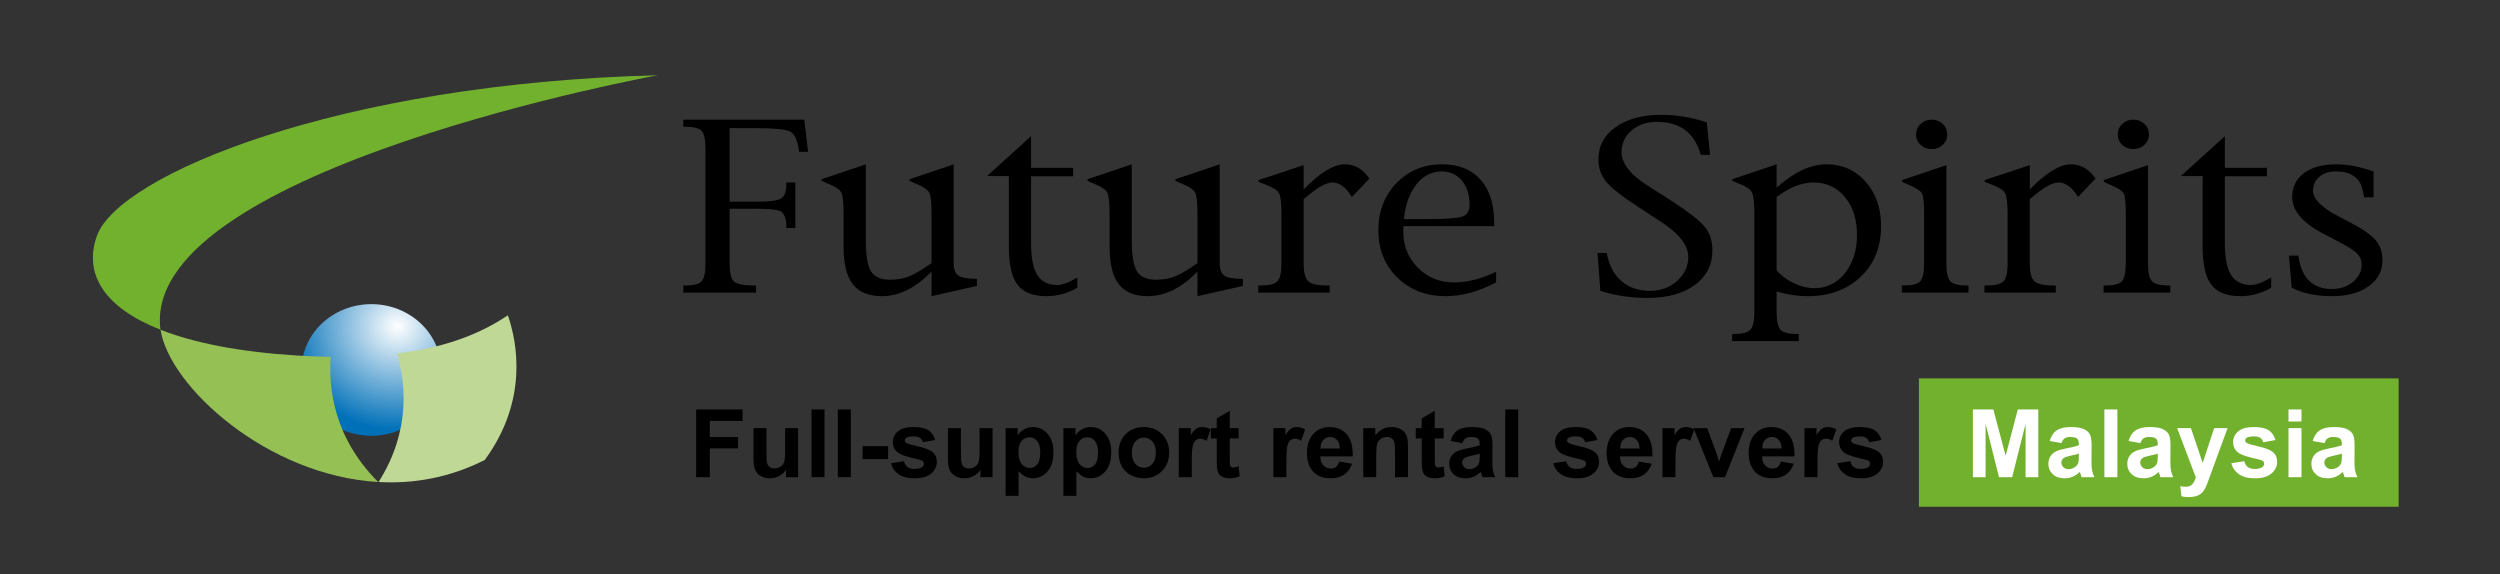 <?xml version="1.0" encoding="utf-8"?>
<!-- Generator: Adobe Illustrator 16.0.0, SVG Export Plug-In . SVG Version: 6.00 Build 0)  -->
<!DOCTYPE svg PUBLIC "-//W3C//DTD SVG 1.1//EN" "http://www.w3.org/Graphics/SVG/1.1/DTD/svg11.dtd">
<svg version="1.1" id="レイヤー_1" xmlns="http://www.w3.org/2000/svg" xmlns:xlink="http://www.w3.org/1999/xlink" x="0px"
	 y="0px" width="370px" height="85px" viewBox="0 0 370 85" enable-background="new 0 0 370 85" xml:space="preserve">
<rect x="0" y="0" width="370" height="85" fill="#333333" stroke="none"/>
<g>
	<path d="M107.985,30.894v8.056c0,1.412,0.217,2.323,0.639,2.714c0.44,0.383,1.434,0.588,3.001,0.588h0.276v1.057h-10.77v-1.057
		h0.313c1.224,0,2.025-0.218,2.405-0.635c0.38-0.425,0.561-1.306,0.561-2.667V22.062c0-1.377-0.181-2.27-0.555-2.682
		c-0.373-0.414-1.175-0.615-2.411-0.615h-0.313V17.71h17.905l0.561,4.755h-1.332l-0.047-0.352c-0.211-1.459-0.657-2.348-1.326-2.668
		c-0.645-0.322-2.369-0.481-5.147-0.481h-3.761v10.885h3.99c1.875,0,3.08-0.158,3.61-0.456c0.53-0.31,0.795-1.006,0.795-2.097
		v-0.289h1.332v6.737h-1.332v-0.252c0-0.985-0.222-1.682-0.668-2.104c-0.337-0.319-1.579-0.494-3.737-0.494H107.985z"/>
	<path d="M137.866,40.181c-1.175,1.223-2.375,2.132-3.61,2.742c-1.223,0.606-2.477,0.908-3.766,0.908
		c-1.941,0-3.375-0.592-4.273-1.77c-0.916-1.172-1.368-3.013-1.368-5.53v-4.857c0-1.666-0.109-2.72-0.332-3.171
		c-0.224-0.437-0.862-0.873-1.923-1.294l-0.994-0.435v-0.258l6.539-2.2v11.113c0,2.402,0.265,3.993,0.802,4.782
		c0.536,0.784,1.458,1.187,2.784,1.187c1.066,0,2.013-0.168,2.845-0.505c0.825-0.328,1.922-0.979,3.296-1.95v-7.32
		c0-1.63-0.115-2.668-0.337-3.119c-0.235-0.437-0.868-0.873-1.922-1.294l-0.994-0.435v-0.258l6.532-2.2v14.698
		c0,0.872,0.235,1.468,0.699,1.775c0.458,0.319,1.326,0.471,2.604,0.471h0.132v1.052l-6.714,1.518V40.181z"/>
	<path d="M159.448,41.061v1.522c-1.446,0.832-2.965,1.248-4.567,1.248c-2.001,0-3.436-0.561-4.286-1.688
		c-0.862-1.13-1.284-3.031-1.284-5.683V26.055h-3.225l6.509-5.906v4.688h6.226v1.253h-6.226v9.854c0,2.186,0.307,3.765,0.922,4.75
		c0.621,0.986,1.604,1.489,2.959,1.489C157.194,42.183,158.194,41.814,159.448,41.061"/>
	<path d="M177.227,40.181c-1.169,1.223-2.374,2.132-3.604,2.742c-1.235,0.606-2.489,0.908-3.767,0.908
		c-1.94,0-3.375-0.592-4.279-1.77c-0.91-1.172-1.356-3.013-1.356-5.53v-4.857c0-1.666-0.121-2.72-0.337-3.171
		c-0.224-0.437-0.869-0.873-1.929-1.294l-0.994-0.435v-0.258l6.539-2.2v11.113c0,2.402,0.271,3.993,0.807,4.782
		c0.53,0.784,1.453,1.187,2.778,1.187c1.067,0,2.019-0.168,2.845-0.505c0.838-0.328,1.928-0.979,3.296-1.95v-7.32
		c0-1.63-0.114-2.668-0.337-3.119c-0.235-0.437-0.868-0.873-1.923-1.294l-0.994-0.435v-0.258l6.545-2.2v14.698
		c0,0.872,0.229,1.468,0.693,1.775c0.458,0.319,1.326,0.471,2.598,0.471h0.139v1.052l-6.721,1.518V40.181z"/>
	<path d="M192.939,29.473v9.477c0,1.371,0.229,2.266,0.687,2.681c0.452,0.416,1.423,0.622,2.898,0.622h0.265v1.057h-10.57v-1.057
		h0.32c1.289,0,2.127-0.208,2.525-0.634c0.392-0.418,0.59-1.305,0.59-2.668v-7.275c0-1.619-0.121-2.646-0.355-3.077
		c-0.229-0.428-0.898-0.862-1.995-1.274l-1.048-0.411v-0.264l6.684-2.21v3.599c1.217-1.253,2.332-2.185,3.344-2.803
		c1.025-0.619,1.936-0.918,2.755-0.918c1.458,0,2.67,0.708,3.634,2.109l-2.591,2.729c-0.881-1.429-1.839-2.148-2.869-2.148
		c-0.929,0-2.224,0.729-3.905,2.171C193.258,29.204,193.131,29.315,192.939,29.473"/>
	<path d="M209.633,27.272c1.03-1.271,2.278-1.902,3.767-1.902c1.206,0,2.193,0.444,2.959,1.365c0.76,0.917,1.14,2.097,1.14,3.538
		c0,0.938-0.35,1.521-1.049,1.775c-0.705,0.247-2.375,0.373-5.015,0.373h-3.658C208.006,30.258,208.62,28.553,209.633,27.272
		 M215.201,41.793c-2.133,0-3.917-0.72-5.352-2.167c-1.439-1.44-2.163-3.236-2.163-5.371c0-0.146,0-0.4,0.023-0.792h13.428V32.94
		c0-2.718-0.669-4.827-2.024-6.354c-1.356-1.522-3.236-2.269-5.672-2.269c-2.706,0-4.954,0.92-6.75,2.772
		c-1.802,1.862-2.693,4.186-2.693,6.999c0,2.825,0.935,5.166,2.814,6.998c1.862,1.833,4.248,2.746,7.147,2.746
		c2.411,0,4.899-0.675,7.468-2.038v-1.587C219.306,41.261,217.227,41.793,215.201,41.793"/>
	<path d="M236.855,43.047l-0.422-5.61h1.362l0.055,0.268c0.349,1.703,1.072,3.022,2.188,3.951c1.103,0.928,2.507,1.392,4.213,1.392
		c1.536,0,2.862-0.495,3.965-1.474c1.091-0.986,1.651-2.166,1.651-3.552c0-1.739-1.416-3.52-4.249-5.337l-2.693-1.754
		c-2.622-1.685-4.333-3.008-5.135-3.951c-0.813-0.934-1.224-2.069-1.224-3.398c0-1.983,0.855-3.577,2.567-4.78
		c1.712-1.208,3.978-1.811,6.768-1.811c2.2,0,4.425,0.368,6.702,1.114l0.482,4.82h-1.362l-0.09-0.264
		c-0.935-3.082-3.08-4.625-6.431-4.625c-1.501,0-2.742,0.429-3.725,1.266c-0.988,0.847-1.482,1.917-1.482,3.213
		c0,1.636,1.217,3.235,3.634,4.809l3.894,2.491c2.416,1.573,4.02,2.823,4.778,3.755c0.754,0.922,1.134,2.08,1.134,3.48
		c0,2.149-0.874,3.857-2.616,5.135c-1.747,1.28-4.085,1.91-7.026,1.91C241.346,44.095,239.031,43.743,236.855,43.047"/>
	<path d="M265.742,27.541c0.916-0.352,1.809-0.533,2.663-0.533c1.893,0,3.437,0.719,4.635,2.153c1.2,1.435,1.796,3.298,1.796,5.584
		c0,2.305-0.596,4.188-1.777,5.677c-1.188,1.478-2.7,2.228-4.526,2.228c-0.994,0-2.001-0.245-3.025-0.73
		c-1.03-0.482-1.886-1.121-2.567-1.92V29.155C263.898,28.438,264.832,27.902,265.742,27.541 M265.254,43.662
		c0.771,0.112,1.531,0.169,2.278,0.169c3.218,0,5.846-0.961,7.853-2.872c2.008-1.911,3.014-4.406,3.014-7.48
		c0-2.657-0.754-4.854-2.284-6.58c-1.513-1.723-3.454-2.582-5.804-2.582c-1.151,0-2.345,0.277-3.58,0.848
		c-1.224,0.577-2.483,1.444-3.791,2.59v-3.438l-6.551,2.2v0.258l1.049,0.435c1.012,0.385,1.627,0.812,1.856,1.286
		c0.234,0.46,0.354,1.486,0.354,3.062v14.587c0,1.352-0.198,2.242-0.608,2.66c-0.397,0.426-1.229,0.634-2.525,0.634h-0.156v1.054
		h9.859v-1.054h-0.223c-1.254,0-2.073-0.208-2.478-0.634c-0.385-0.418-0.578-1.309-0.578-2.66v-3.001
		C263.717,43.367,264.488,43.546,265.254,43.662"/>
	<path d="M288.065,24.439V38.95c0,1.361,0.181,2.242,0.572,2.667c0.386,0.417,1.193,0.635,2.423,0.635h0.277v1.057h-9.865v-1.057
		h0.367c1.199,0,1.977-0.208,2.362-0.634c0.374-0.418,0.566-1.305,0.566-2.668v-7.247c0-1.662-0.108-2.683-0.302-3.067
		c-0.204-0.378-0.886-0.819-2.037-1.31l-0.916-0.413v-0.264L288.065,24.439z M285.89,22.062c-0.663,0-1.206-0.209-1.646-0.624
		c-0.446-0.417-0.663-0.921-0.663-1.546c0-0.609,0.217-1.121,0.663-1.543c0.439-0.425,0.982-0.639,1.646-0.639
		c0.65,0,1.193,0.214,1.645,0.639c0.44,0.422,0.657,0.934,0.657,1.543c0,0.625-0.217,1.129-0.657,1.546
		C287.083,21.854,286.54,22.062,285.89,22.062"/>
	<path d="M300.408,29.473v9.477c0,1.371,0.229,2.266,0.681,2.681c0.452,0.416,1.423,0.622,2.905,0.622h0.266v1.057h-10.565v-1.057
		h0.313c1.29,0,2.121-0.208,2.52-0.634c0.397-0.418,0.596-1.305,0.596-2.668v-7.275c0-1.619-0.12-2.646-0.355-3.077
		c-0.229-0.428-0.892-0.862-1.995-1.274l-1.042-0.411v-0.264l6.678-2.21v3.599c1.217-1.253,2.339-2.185,3.351-2.803
		c1.019-0.619,1.935-0.918,2.736-0.918c1.465,0,2.676,0.708,3.646,2.109l-2.592,2.729c-0.874-1.429-1.832-2.148-2.868-2.148
		c-0.923,0-2.23,0.729-3.906,2.171C300.733,29.204,300.606,29.315,300.408,29.473"/>
	<path d="M317.903,24.439V38.95c0,1.361,0.193,2.242,0.585,2.667c0.386,0.417,1.188,0.635,2.429,0.635h0.283v1.057h-9.871v-1.057
		h0.349c1.206,0,2.002-0.208,2.376-0.634c0.373-0.418,0.565-1.305,0.565-2.668v-7.247c0-1.662-0.108-2.683-0.307-3.067
		c-0.2-0.378-0.887-0.819-2.044-1.31l-0.91-0.413v-0.264L317.903,24.439z M315.734,22.062c-0.657,0-1.193-0.209-1.646-0.624
		c-0.44-0.417-0.663-0.921-0.663-1.546c0-0.609,0.223-1.121,0.663-1.543c0.452-0.425,0.988-0.639,1.646-0.639
		c0.645,0,1.199,0.214,1.639,0.639c0.446,0.422,0.669,0.934,0.669,1.543c0,0.625-0.223,1.129-0.669,1.546
		C316.934,21.854,316.379,22.062,315.734,22.062"/>
	<path d="M336.135,41.061v1.522c-1.452,0.832-2.982,1.248-4.574,1.248c-2.001,0-3.43-0.561-4.285-1.688
		c-0.868-1.13-1.29-3.031-1.29-5.683V26.055h-3.218l6.509-5.906v4.688h6.227v1.253h-6.227v9.854c0,2.186,0.308,3.765,0.922,4.75
		c0.614,0.986,1.609,1.489,2.947,1.489C333.875,42.183,334.869,41.814,336.135,41.061"/>
	<path d="M339.179,42.583l-0.423-4.751h1.399l0.061,0.328c0.494,3.079,2.134,4.616,4.924,4.616c1.199,0,2.242-0.355,3.104-1.057
		c0.855-0.714,1.283-1.571,1.283-2.559c0-0.612-0.211-1.164-0.657-1.624c-0.445-0.468-1.519-1.137-3.212-2.011l-1.664-0.858
		c-3.17-1.632-4.749-3.474-4.749-5.493c0-1.495,0.585-2.688,1.741-3.556c1.17-0.871,2.755-1.301,4.744-1.301
		c1.682,0,3.537,0.34,5.551,1.054v3.819h-1.398l-0.055-0.31c-0.084-0.531-0.198-0.977-0.331-1.36
		c-0.145-0.376-0.337-0.712-0.597-0.998c-0.271-0.292-0.639-0.551-1.115-0.795c-0.482-0.247-1.187-0.356-2.121-0.356
		c-0.971,0-1.778,0.263-2.398,0.792c-0.628,0.531-0.935,1.217-0.935,2.055c0,1.218,1.224,2.475,3.694,3.761l1.839,0.961
		c1.802,0.941,3.043,1.805,3.73,2.601c0.681,0.802,1.013,1.791,1.013,2.95c0,1.608-0.682,2.907-2.056,3.875
		c-1.356,0.976-3.164,1.465-5.4,1.465C342.789,43.831,340.801,43.415,339.179,42.583"/>
</g>
<rect x="284" y="56" fill="#72B12D" width="71" height="19"/>
<g>
	<path fill="#72B12D" d="M97.325,11.14c-47.096,1.173-79.792,14.745-82.991,23.79c-2.007,5.673,1.164,10.62,9.426,13.875
		c-0.037-0.249-0.07-0.495-0.081-0.731C22.217,24.852,97.325,11.14,97.325,11.14"/>
	<g>
		<g>
			<defs>
				<path id="SVGID_1_" d="M44.624,54.751c0,5.38,4.627,9.74,10.336,9.74c5.703,0,10.331-4.36,10.331-9.74
					c0-5.382-4.628-9.739-10.331-9.739C49.25,45.012,44.624,49.369,44.624,54.751"/>
			</defs>
			<clipPath id="SVGID_2_">
				<use xlink:href="#SVGID_1_"  overflow="visible"/>
			</clipPath>
			
				<radialGradient id="SVGID_3_" cx="-110.17" cy="465.672" r="0.233" gradientTransform="matrix(70.19 0 0 -66.158 7791.656 30856.008)" gradientUnits="userSpaceOnUse">
				<stop  offset="0" style="stop-color:#FFFFFF"/>
				<stop  offset="1" style="stop-color:#0070B8"/>
			</radialGradient>
			<rect x="44.624" y="45.012" clip-path="url(#SVGID_2_)" fill="url(#SVGID_3_)" width="20.667" height="19.479"/>
		</g>
		<path fill="#94C054" d="M48.956,52.806c-1.598-0.02-3.273-0.081-5.058-0.19c-8.504-0.537-15.224-1.874-20.138-3.812
			c1.295,8.368,15.732,21.583,32.216,22.534C49.143,64.548,48.624,56.885,48.956,52.806"/>
		<path fill="#C0D896" d="M75.166,46.673c-3.311,2.186-8.135,4.623-16.4,5.643c1.197,4.022,2.163,11.322-2.741,19.021
			c5.152,0.291,10.507-0.622,15.724-3.265C78.234,59.21,76.531,50.611,75.166,46.673"/>
	</g>
</g>
<g>
	<path d="M103.031,70.625V60.604h6.87v1.695h-4.847v2.372h4.184v1.695h-4.184v4.259H103.031z"/>
	<path d="M116.334,70.625v-1.087c-0.264,0.388-0.612,0.692-1.042,0.916s-0.885,0.335-1.364,0.335c-0.488,0-0.925-0.107-1.312-0.321
		s-0.667-0.515-0.841-0.902s-0.26-0.923-0.26-1.606v-4.594h1.921v3.336c0,1.021,0.035,1.646,0.106,1.877
		c0.071,0.229,0.199,0.412,0.386,0.547c0.187,0.134,0.424,0.201,0.711,0.201c0.328,0,0.622-0.09,0.882-0.27
		c0.26-0.181,0.438-0.404,0.533-0.67c0.096-0.268,0.144-0.92,0.144-1.959v-3.062h1.921v7.26H116.334z"/>
	<path d="M120.107,70.625V60.604h1.921v10.021H120.107z"/>
	<path d="M123.997,70.625V60.604h1.921v10.021H123.997z"/>
	<path d="M127.668,67.952v-1.921h3.773v1.921H127.668z"/>
	<path d="M131.872,68.554l1.928-0.294c0.082,0.374,0.249,0.657,0.499,0.852c0.25,0.193,0.602,0.29,1.053,0.29
		c0.497,0,0.871-0.091,1.121-0.273c0.168-0.128,0.253-0.299,0.253-0.513c0-0.146-0.045-0.267-0.137-0.362
		c-0.096-0.091-0.31-0.176-0.643-0.253c-1.549-0.342-2.532-0.654-2.946-0.937c-0.574-0.392-0.861-0.937-0.861-1.634
		c0-0.629,0.249-1.157,0.745-1.586s1.267-0.643,2.311-0.643c0.994,0,1.732,0.162,2.215,0.485s0.816,0.802,0.998,1.436l-1.812,0.335
		c-0.078-0.282-0.225-0.499-0.441-0.649s-0.525-0.226-0.926-0.226c-0.506,0-0.868,0.07-1.087,0.212
		c-0.146,0.101-0.219,0.23-0.219,0.39c0,0.137,0.064,0.253,0.191,0.349c0.173,0.128,0.771,0.308,1.794,0.54s1.737,0.518,2.143,0.854
		c0.401,0.342,0.602,0.818,0.602,1.429c0,0.665-0.278,1.237-0.834,1.716s-1.378,0.718-2.468,0.718c-0.989,0-1.771-0.2-2.348-0.602
		S132.05,69.242,131.872,68.554z"/>
	<path d="M145.113,70.625v-1.087c-0.264,0.388-0.612,0.692-1.042,0.916s-0.885,0.335-1.364,0.335c-0.488,0-0.925-0.107-1.312-0.321
		s-0.667-0.515-0.841-0.902s-0.26-0.923-0.26-1.606v-4.594h1.921v3.336c0,1.021,0.035,1.646,0.106,1.877
		c0.071,0.229,0.199,0.412,0.386,0.547c0.187,0.134,0.424,0.201,0.711,0.201c0.328,0,0.622-0.09,0.882-0.27
		c0.26-0.181,0.438-0.404,0.533-0.67c0.096-0.268,0.144-0.92,0.144-1.959v-3.062h1.921v7.26H145.113z"/>
	<path d="M148.832,63.365h1.791v1.066c0.232-0.364,0.547-0.661,0.943-0.889s0.836-0.342,1.319-0.342c0.843,0,1.559,0.33,2.146,0.991
		s0.882,1.581,0.882,2.762c0,1.212-0.296,2.154-0.889,2.827c-0.592,0.672-1.31,1.008-2.153,1.008c-0.401,0-0.765-0.08-1.09-0.239
		s-0.669-0.433-1.029-0.82v3.657h-1.921V63.365z M150.732,66.872c0,0.815,0.162,1.419,0.485,1.808
		c0.324,0.391,0.718,0.585,1.183,0.585c0.447,0,0.818-0.179,1.114-0.536c0.296-0.358,0.444-0.945,0.444-1.761
		c0-0.761-0.153-1.326-0.458-1.695s-0.684-0.554-1.135-0.554c-0.469,0-0.859,0.182-1.169,0.543
		C150.887,65.625,150.732,66.161,150.732,66.872z"/>
	<path d="M157.384,63.365h1.791v1.066c0.232-0.364,0.547-0.661,0.943-0.889s0.836-0.342,1.319-0.342c0.843,0,1.559,0.33,2.146,0.991
		s0.882,1.581,0.882,2.762c0,1.212-0.296,2.154-0.889,2.827c-0.592,0.672-1.31,1.008-2.153,1.008c-0.401,0-0.765-0.08-1.09-0.239
		s-0.669-0.433-1.029-0.82v3.657h-1.921V63.365z M159.284,66.872c0,0.815,0.162,1.419,0.485,1.808
		c0.324,0.391,0.718,0.585,1.183,0.585c0.447,0,0.818-0.179,1.114-0.536c0.296-0.358,0.444-0.945,0.444-1.761
		c0-0.761-0.153-1.326-0.458-1.695s-0.684-0.554-1.135-0.554c-0.469,0-0.859,0.182-1.169,0.543
		C159.439,65.625,159.284,66.161,159.284,66.872z"/>
	<path d="M165.546,66.893c0-0.638,0.157-1.256,0.472-1.853s0.76-1.053,1.336-1.367s1.22-0.472,1.931-0.472
		c1.098,0,1.999,0.356,2.7,1.07c0.702,0.713,1.053,1.614,1.053,2.703c0,1.099-0.354,2.009-1.063,2.73
		c-0.708,0.723-1.601,1.084-2.676,1.084c-0.666,0-1.3-0.15-1.904-0.451s-1.063-0.742-1.377-1.322
		C165.703,68.434,165.546,67.727,165.546,66.893z M167.515,66.995c0,0.72,0.171,1.271,0.513,1.654s0.763,0.574,1.265,0.574
		s0.922-0.191,1.261-0.574s0.509-0.938,0.509-1.668c0-0.711-0.17-1.258-0.509-1.641s-0.76-0.574-1.261-0.574
		s-0.923,0.191-1.265,0.574S167.515,66.275,167.515,66.995z"/>
	<path d="M176.381,70.625h-1.921v-7.26h1.784v1.032c0.305-0.487,0.58-0.809,0.824-0.964s0.521-0.232,0.831-0.232
		c0.438,0,0.859,0.121,1.265,0.362l-0.595,1.675c-0.324-0.21-0.625-0.314-0.902-0.314c-0.269,0-0.497,0.074-0.684,0.223
		c-0.187,0.147-0.334,0.415-0.441,0.803s-0.161,1.198-0.161,2.434V70.625z"/>
	<path d="M183.319,63.365v1.531h-1.312v2.926c0,0.593,0.013,0.938,0.038,1.035c0.025,0.099,0.082,0.18,0.171,0.243
		s0.197,0.096,0.325,0.096c0.178,0,0.435-0.062,0.772-0.185l0.164,1.49c-0.447,0.191-0.953,0.287-1.518,0.287
		c-0.346,0-0.659-0.059-0.937-0.174c-0.278-0.117-0.482-0.268-0.612-0.451c-0.13-0.186-0.22-0.435-0.27-0.749
		c-0.041-0.224-0.062-0.675-0.062-1.354v-3.165h-0.882v-1.531h0.882v-1.442l1.928-1.121v2.563H183.319z"/>
	<path d="M190.381,70.625h-1.921v-7.26h1.784v1.032c0.306-0.487,0.58-0.809,0.824-0.964c0.243-0.155,0.521-0.232,0.83-0.232
		c0.438,0,0.859,0.121,1.265,0.362l-0.595,1.675c-0.323-0.21-0.624-0.314-0.902-0.314c-0.269,0-0.496,0.074-0.684,0.223
		c-0.187,0.147-0.334,0.415-0.44,0.803c-0.107,0.388-0.161,1.198-0.161,2.434V70.625z"/>
	<path d="M198.194,68.314l1.914,0.321c-0.246,0.702-0.635,1.236-1.165,1.603c-0.531,0.367-1.195,0.551-1.993,0.551
		c-1.262,0-2.196-0.412-2.803-1.237c-0.479-0.661-0.718-1.495-0.718-2.502c0-1.203,0.314-2.146,0.943-2.827
		c0.629-0.681,1.425-1.021,2.386-1.021c1.08,0,1.933,0.356,2.557,1.07c0.625,0.713,0.923,1.806,0.896,3.277h-4.812
		c0.014,0.569,0.169,1.013,0.465,1.33c0.297,0.316,0.666,0.475,1.107,0.475c0.301,0,0.554-0.082,0.759-0.246
		S198.09,68.679,198.194,68.314z M198.304,66.373c-0.014-0.556-0.157-0.979-0.431-1.268c-0.273-0.29-0.605-0.435-0.998-0.435
		c-0.419,0-0.766,0.152-1.039,0.458s-0.407,0.72-0.403,1.244H198.304z"/>
	<path d="M208.38,70.625h-1.921V66.92c0-0.784-0.041-1.291-0.123-1.521c-0.082-0.229-0.215-0.408-0.399-0.536
		s-0.407-0.191-0.667-0.191c-0.332,0-0.631,0.091-0.896,0.273c-0.264,0.183-0.445,0.424-0.543,0.725
		c-0.099,0.301-0.147,0.856-0.147,1.668v3.288h-1.921v-7.26h1.784v1.066c0.634-0.82,1.432-1.23,2.393-1.23
		c0.424,0,0.812,0.076,1.162,0.229c0.352,0.153,0.616,0.348,0.797,0.585c0.18,0.237,0.305,0.506,0.376,0.807
		c0.07,0.301,0.105,0.731,0.105,1.292V70.625z"/>
	<path d="M213.657,63.365v1.531h-1.312v2.926c0,0.593,0.013,0.938,0.038,1.035c0.024,0.099,0.082,0.18,0.171,0.243
		s0.197,0.096,0.324,0.096c0.178,0,0.436-0.062,0.772-0.185l0.164,1.49c-0.446,0.191-0.952,0.287-1.518,0.287
		c-0.346,0-0.658-0.059-0.937-0.174c-0.277-0.117-0.481-0.268-0.611-0.451c-0.13-0.186-0.22-0.435-0.271-0.749
		c-0.041-0.224-0.062-0.675-0.062-1.354v-3.165h-0.882v-1.531h0.882v-1.442l1.928-1.121v2.563H213.657z"/>
	<path d="M216.426,65.58l-1.743-0.314c0.196-0.702,0.533-1.222,1.012-1.559s1.189-0.506,2.133-0.506
		c0.857,0,1.495,0.102,1.914,0.305c0.42,0.202,0.715,0.46,0.886,0.771c0.171,0.312,0.256,0.886,0.256,1.72l-0.021,2.242
		c0,0.638,0.031,1.108,0.093,1.411c0.062,0.304,0.177,0.628,0.345,0.975h-1.9c-0.05-0.128-0.111-0.316-0.185-0.567
		c-0.031-0.114-0.055-0.189-0.068-0.226c-0.328,0.319-0.679,0.559-1.053,0.718c-0.373,0.159-0.772,0.239-1.196,0.239
		c-0.747,0-1.336-0.203-1.767-0.608s-0.646-0.918-0.646-1.538c0-0.41,0.099-0.775,0.294-1.098c0.196-0.32,0.471-0.566,0.824-0.738
		c0.353-0.17,0.862-0.319,1.527-0.447c0.898-0.169,1.521-0.326,1.866-0.472v-0.191c0-0.369-0.091-0.632-0.273-0.79
		c-0.182-0.156-0.526-0.235-1.032-0.235c-0.342,0-0.608,0.067-0.8,0.202C216.699,65.007,216.545,65.243,216.426,65.58z
		 M218.996,67.139c-0.246,0.082-0.636,0.18-1.169,0.294s-0.882,0.226-1.046,0.335c-0.25,0.178-0.376,0.403-0.376,0.677
		c0,0.269,0.101,0.501,0.301,0.697c0.201,0.196,0.456,0.294,0.766,0.294c0.347,0,0.677-0.114,0.991-0.342
		c0.232-0.173,0.386-0.385,0.458-0.636c0.051-0.164,0.075-0.477,0.075-0.937V67.139z"/>
	<path d="M222.776,70.625V60.604h1.921v10.021H222.776z"/>
	<path d="M229.879,68.554l1.928-0.294c0.082,0.374,0.249,0.657,0.499,0.852c0.251,0.193,0.602,0.29,1.053,0.29
		c0.497,0,0.871-0.091,1.121-0.273c0.169-0.128,0.253-0.299,0.253-0.513c0-0.146-0.045-0.267-0.137-0.362
		c-0.096-0.091-0.31-0.176-0.643-0.253c-1.549-0.342-2.531-0.654-2.946-0.937c-0.574-0.392-0.861-0.937-0.861-1.634
		c0-0.629,0.249-1.157,0.745-1.586c0.497-0.429,1.268-0.643,2.311-0.643c0.994,0,1.732,0.162,2.215,0.485
		c0.483,0.323,0.816,0.802,0.998,1.436l-1.812,0.335c-0.077-0.282-0.225-0.499-0.44-0.649c-0.217-0.15-0.525-0.226-0.927-0.226
		c-0.506,0-0.868,0.07-1.087,0.212c-0.146,0.101-0.219,0.23-0.219,0.39c0,0.137,0.064,0.253,0.191,0.349
		c0.174,0.128,0.771,0.308,1.795,0.54c1.022,0.232,1.737,0.518,2.143,0.854c0.401,0.342,0.602,0.818,0.602,1.429
		c0,0.665-0.277,1.237-0.834,1.716c-0.556,0.479-1.378,0.718-2.468,0.718c-0.988,0-1.771-0.2-2.348-0.602
		C230.434,69.786,230.057,69.242,229.879,68.554z"/>
	<path d="M242.546,68.314l1.914,0.321c-0.246,0.702-0.635,1.236-1.165,1.603c-0.531,0.367-1.195,0.551-1.993,0.551
		c-1.262,0-2.196-0.412-2.803-1.237c-0.479-0.661-0.718-1.495-0.718-2.502c0-1.203,0.314-2.146,0.943-2.827
		c0.629-0.681,1.425-1.021,2.386-1.021c1.08,0,1.933,0.356,2.557,1.07c0.625,0.713,0.923,1.806,0.896,3.277h-4.812
		c0.014,0.569,0.169,1.013,0.465,1.33c0.297,0.316,0.666,0.475,1.107,0.475c0.301,0,0.554-0.082,0.759-0.246
		S242.441,68.679,242.546,68.314z M242.655,66.373c-0.014-0.556-0.157-0.979-0.431-1.268c-0.273-0.29-0.605-0.435-0.998-0.435
		c-0.419,0-0.766,0.152-1.039,0.458s-0.407,0.72-0.403,1.244H242.655z"/>
	<path d="M247.967,70.625h-1.921v-7.26h1.784v1.032c0.306-0.487,0.58-0.809,0.824-0.964c0.243-0.155,0.521-0.232,0.83-0.232
		c0.438,0,0.859,0.121,1.265,0.362l-0.595,1.675c-0.323-0.21-0.624-0.314-0.902-0.314c-0.269,0-0.496,0.074-0.684,0.223
		c-0.187,0.147-0.334,0.415-0.44,0.803c-0.107,0.388-0.161,1.198-0.161,2.434V70.625z"/>
	<path d="M253.572,70.625l-2.926-7.26h2.017l1.367,3.705l0.396,1.237c0.105-0.314,0.171-0.521,0.198-0.622
		c0.064-0.205,0.133-0.41,0.205-0.615l1.381-3.705h1.976l-2.885,7.26H253.572z"/>
	<path d="M263.566,68.314l1.914,0.321c-0.246,0.702-0.635,1.236-1.165,1.603c-0.531,0.367-1.195,0.551-1.993,0.551
		c-1.262,0-2.196-0.412-2.803-1.237c-0.479-0.661-0.718-1.495-0.718-2.502c0-1.203,0.314-2.146,0.943-2.827
		c0.629-0.681,1.425-1.021,2.386-1.021c1.08,0,1.933,0.356,2.557,1.07c0.625,0.713,0.923,1.806,0.896,3.277h-4.812
		c0.014,0.569,0.169,1.013,0.465,1.33c0.297,0.316,0.666,0.475,1.107,0.475c0.301,0,0.554-0.082,0.759-0.246
		S263.462,68.679,263.566,68.314z M263.676,66.373c-0.014-0.556-0.157-0.979-0.431-1.268c-0.273-0.29-0.605-0.435-0.998-0.435
		c-0.419,0-0.766,0.152-1.039,0.458s-0.407,0.72-0.403,1.244H263.676z"/>
	<path d="M268.987,70.625h-1.921v-7.26h1.784v1.032c0.306-0.487,0.58-0.809,0.824-0.964c0.243-0.155,0.521-0.232,0.83-0.232
		c0.438,0,0.859,0.121,1.265,0.362l-0.595,1.675c-0.323-0.21-0.624-0.314-0.902-0.314c-0.269,0-0.497,0.074-0.684,0.223
		c-0.187,0.147-0.334,0.415-0.441,0.803c-0.106,0.388-0.16,1.198-0.16,2.434V70.625z"/>
	<path d="M271.92,68.554l1.928-0.294c0.082,0.374,0.248,0.657,0.499,0.852c0.251,0.193,0.602,0.29,1.053,0.29
		c0.497,0,0.87-0.091,1.121-0.273c0.169-0.128,0.253-0.299,0.253-0.513c0-0.146-0.046-0.267-0.137-0.362
		c-0.096-0.091-0.31-0.176-0.643-0.253c-1.55-0.342-2.531-0.654-2.946-0.937c-0.574-0.392-0.861-0.937-0.861-1.634
		c0-0.629,0.248-1.157,0.745-1.586s1.267-0.643,2.311-0.643c0.993,0,1.731,0.162,2.215,0.485s0.815,0.802,0.998,1.436l-1.812,0.335
		c-0.077-0.282-0.225-0.499-0.44-0.649c-0.217-0.15-0.525-0.226-0.927-0.226c-0.506,0-0.868,0.07-1.087,0.212
		c-0.146,0.101-0.219,0.23-0.219,0.39c0,0.137,0.063,0.253,0.191,0.349c0.173,0.128,0.771,0.308,1.795,0.54
		c1.022,0.232,1.737,0.518,2.143,0.854c0.401,0.342,0.602,0.818,0.602,1.429c0,0.665-0.278,1.237-0.834,1.716
		s-1.379,0.718-2.468,0.718c-0.989,0-1.771-0.2-2.349-0.602C272.475,69.786,272.098,69.242,271.92,68.554z"/>
</g>
<g>
	<path fill="#FFFFFF" d="M291.988,70.625V60.604h3.028l1.818,6.836l1.798-6.836h3.035v10.021h-1.88v-7.889l-1.989,7.889h-1.948
		l-1.982-7.889v7.889H291.988z"/>
	<path fill="#FFFFFF" d="M305.1,65.58l-1.743-0.314c0.196-0.702,0.533-1.222,1.012-1.559s1.189-0.506,2.133-0.506
		c0.857,0,1.495,0.102,1.914,0.305c0.42,0.202,0.715,0.46,0.886,0.771c0.171,0.312,0.256,0.886,0.256,1.72l-0.021,2.242
		c0,0.638,0.031,1.108,0.093,1.411c0.062,0.304,0.177,0.628,0.345,0.975h-1.9c-0.05-0.128-0.111-0.316-0.185-0.567
		c-0.031-0.114-0.055-0.189-0.068-0.226c-0.328,0.319-0.679,0.559-1.053,0.718c-0.373,0.159-0.772,0.239-1.196,0.239
		c-0.747,0-1.336-0.203-1.767-0.608s-0.646-0.918-0.646-1.538c0-0.41,0.099-0.775,0.294-1.098c0.196-0.32,0.471-0.566,0.824-0.738
		c0.353-0.17,0.862-0.319,1.527-0.447c0.898-0.169,1.521-0.326,1.866-0.472v-0.191c0-0.369-0.091-0.632-0.273-0.79
		c-0.182-0.156-0.526-0.235-1.032-0.235c-0.342,0-0.608,0.067-0.8,0.202C305.373,65.007,305.219,65.243,305.1,65.58z M307.67,67.139
		c-0.246,0.082-0.636,0.18-1.169,0.294s-0.882,0.226-1.046,0.335c-0.25,0.178-0.376,0.403-0.376,0.677
		c0,0.269,0.101,0.501,0.301,0.697c0.201,0.196,0.456,0.294,0.766,0.294c0.347,0,0.677-0.114,0.991-0.342
		c0.232-0.173,0.386-0.385,0.458-0.636c0.051-0.164,0.075-0.477,0.075-0.937V67.139z"/>
	<path fill="#FFFFFF" d="M311.45,70.625V60.604h1.921v10.021H311.45z"/>
	<path fill="#FFFFFF" d="M316.775,65.58l-1.743-0.314c0.196-0.702,0.533-1.222,1.012-1.559s1.189-0.506,2.133-0.506
		c0.857,0,1.495,0.102,1.914,0.305c0.42,0.202,0.715,0.46,0.886,0.771c0.171,0.312,0.256,0.886,0.256,1.72l-0.021,2.242
		c0,0.638,0.031,1.108,0.093,1.411c0.062,0.304,0.177,0.628,0.345,0.975h-1.9c-0.05-0.128-0.111-0.316-0.185-0.567
		c-0.031-0.114-0.055-0.189-0.068-0.226c-0.328,0.319-0.679,0.559-1.053,0.718c-0.373,0.159-0.772,0.239-1.196,0.239
		c-0.747,0-1.336-0.203-1.767-0.608s-0.646-0.918-0.646-1.538c0-0.41,0.099-0.775,0.294-1.098c0.196-0.32,0.471-0.566,0.824-0.738
		c0.353-0.17,0.862-0.319,1.527-0.447c0.898-0.169,1.521-0.326,1.866-0.472v-0.191c0-0.369-0.091-0.632-0.273-0.79
		c-0.182-0.156-0.526-0.235-1.032-0.235c-0.342,0-0.608,0.067-0.8,0.202C317.049,65.007,316.895,65.243,316.775,65.58z
		 M319.346,67.139c-0.246,0.082-0.636,0.18-1.169,0.294s-0.882,0.226-1.046,0.335c-0.25,0.178-0.376,0.403-0.376,0.677
		c0,0.269,0.101,0.501,0.301,0.697c0.201,0.196,0.456,0.294,0.766,0.294c0.347,0,0.677-0.114,0.991-0.342
		c0.232-0.173,0.386-0.385,0.458-0.636c0.051-0.164,0.075-0.477,0.075-0.937V67.139z"/>
	<path fill="#FFFFFF" d="M322.217,63.365h2.044l1.736,5.154l1.695-5.154h1.989l-2.563,6.986l-0.458,1.265
		c-0.168,0.424-0.329,0.747-0.481,0.971c-0.153,0.224-0.328,0.404-0.526,0.544c-0.198,0.139-0.442,0.247-0.731,0.324
		c-0.29,0.077-0.616,0.116-0.981,0.116c-0.369,0-0.731-0.039-1.087-0.116l-0.171-1.504c0.301,0.06,0.572,0.089,0.813,0.089
		c0.447,0,0.777-0.131,0.991-0.394c0.215-0.262,0.379-0.596,0.492-1.001L322.217,63.365z"/>
	<path fill="#FFFFFF" d="M330.235,68.554l1.928-0.294c0.082,0.374,0.249,0.657,0.499,0.852c0.251,0.193,0.602,0.29,1.053,0.29
		c0.497,0,0.871-0.091,1.121-0.273c0.169-0.128,0.253-0.299,0.253-0.513c0-0.146-0.045-0.267-0.137-0.362
		c-0.096-0.091-0.31-0.176-0.643-0.253c-1.549-0.342-2.531-0.654-2.946-0.937c-0.574-0.392-0.861-0.937-0.861-1.634
		c0-0.629,0.249-1.157,0.745-1.586c0.497-0.429,1.268-0.643,2.311-0.643c0.994,0,1.732,0.162,2.215,0.485
		c0.483,0.323,0.816,0.802,0.998,1.436l-1.812,0.335c-0.077-0.282-0.225-0.499-0.44-0.649c-0.217-0.15-0.525-0.226-0.927-0.226
		c-0.506,0-0.868,0.07-1.087,0.212c-0.146,0.101-0.219,0.23-0.219,0.39c0,0.137,0.064,0.253,0.191,0.349
		c0.174,0.128,0.771,0.308,1.795,0.54c1.022,0.232,1.737,0.518,2.143,0.854c0.401,0.342,0.602,0.818,0.602,1.429
		c0,0.665-0.277,1.237-0.834,1.716c-0.556,0.479-1.378,0.718-2.468,0.718c-0.988,0-1.771-0.2-2.348-0.602
		C330.79,69.786,330.413,69.242,330.235,68.554z"/>
	<path fill="#FFFFFF" d="M338.698,62.381v-1.777h1.921v1.777H338.698z M338.698,70.625v-7.26h1.921v7.26H338.698z"/>
	<path fill="#FFFFFF" d="M344.023,65.58l-1.743-0.314c0.196-0.702,0.533-1.222,1.012-1.559s1.189-0.506,2.133-0.506
		c0.857,0,1.495,0.102,1.914,0.305c0.42,0.202,0.715,0.46,0.886,0.771c0.171,0.312,0.256,0.886,0.256,1.72l-0.021,2.242
		c0,0.638,0.031,1.108,0.093,1.411c0.062,0.304,0.177,0.628,0.345,0.975h-1.9c-0.05-0.128-0.111-0.316-0.185-0.567
		c-0.031-0.114-0.055-0.189-0.068-0.226c-0.328,0.319-0.679,0.559-1.053,0.718c-0.373,0.159-0.772,0.239-1.196,0.239
		c-0.747,0-1.336-0.203-1.767-0.608s-0.646-0.918-0.646-1.538c0-0.41,0.099-0.775,0.294-1.098c0.196-0.32,0.471-0.566,0.824-0.738
		c0.353-0.17,0.862-0.319,1.527-0.447c0.898-0.169,1.521-0.326,1.866-0.472v-0.191c0-0.369-0.091-0.632-0.273-0.79
		c-0.182-0.156-0.526-0.235-1.032-0.235c-0.342,0-0.608,0.067-0.8,0.202C344.297,65.007,344.143,65.243,344.023,65.58z
		 M346.594,67.139c-0.246,0.082-0.636,0.18-1.169,0.294s-0.882,0.226-1.046,0.335c-0.25,0.178-0.376,0.403-0.376,0.677
		c0,0.269,0.101,0.501,0.301,0.697c0.201,0.196,0.456,0.294,0.766,0.294c0.347,0,0.677-0.114,0.991-0.342
		c0.232-0.173,0.386-0.385,0.458-0.636c0.051-0.164,0.075-0.477,0.075-0.937V67.139z"/>
</g>
</svg>
